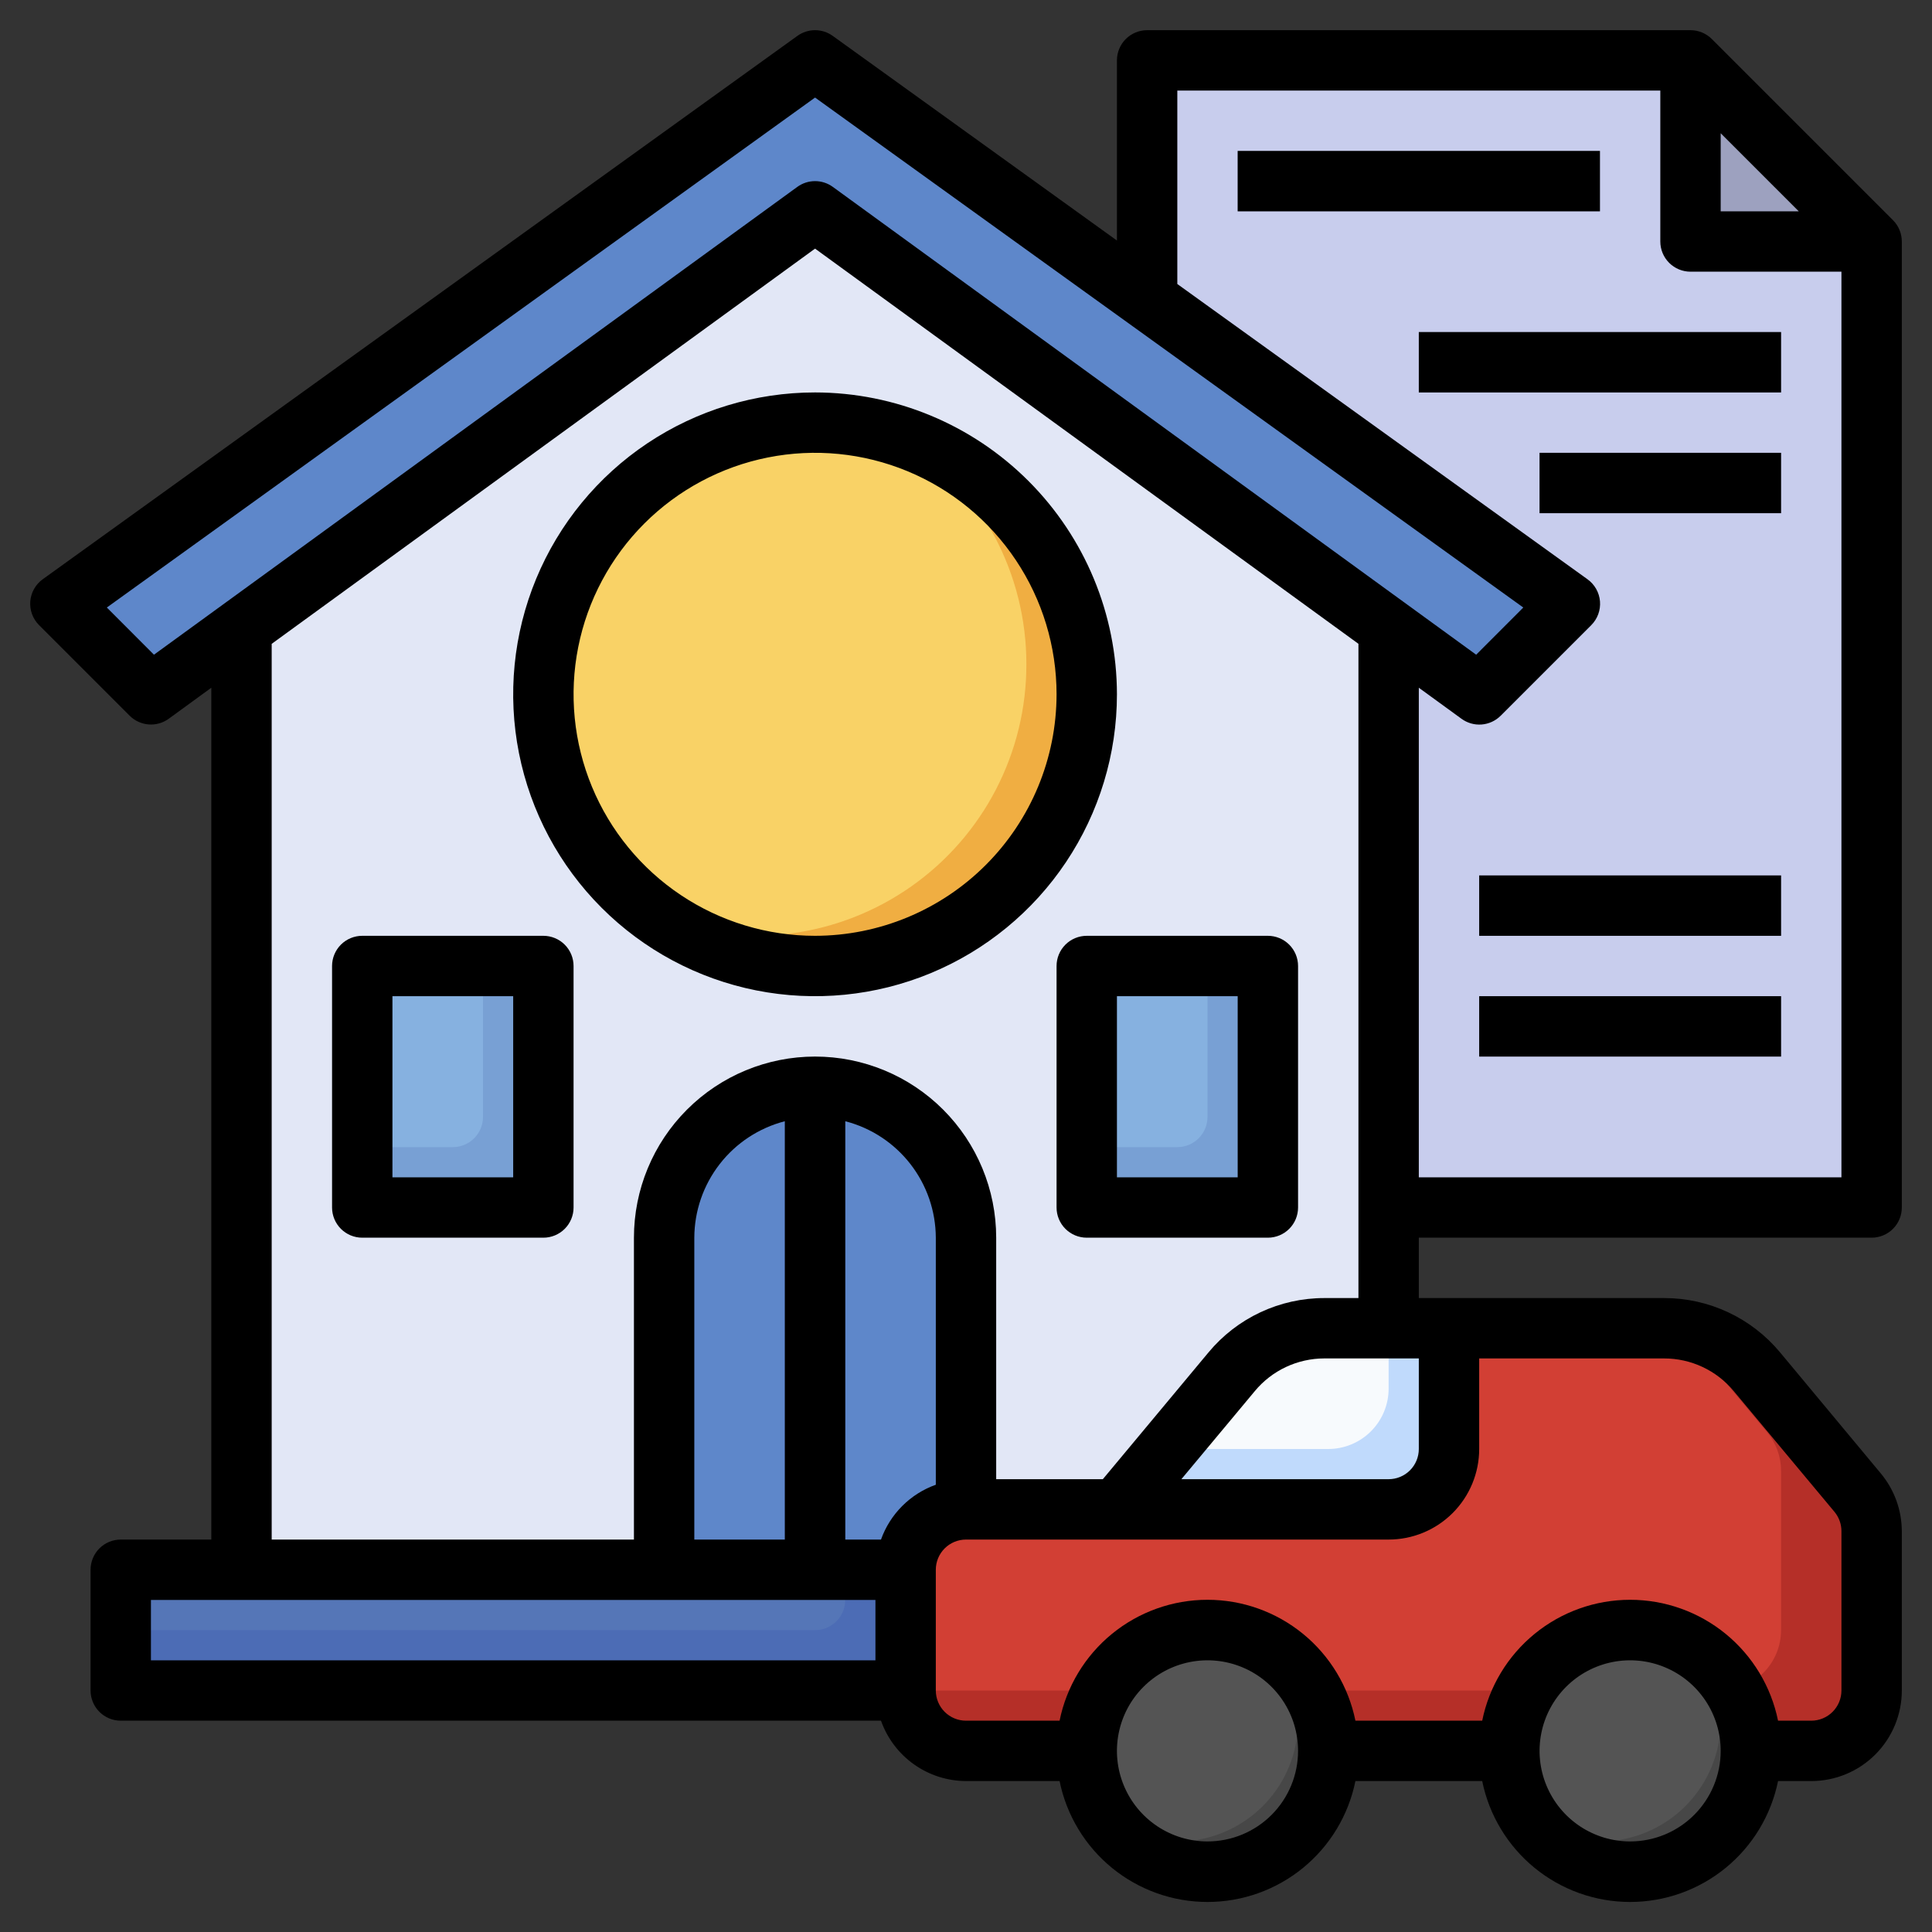 <svg width="512" height="512" viewBox="0 0 512 512" fill="none" xmlns="http://www.w3.org/2000/svg">
<rect x="0" y="0" width="512" height="512" fill="#333333" stroke="none"/>
<path d="M480 464H256C251.757 464 247.687 462.314 244.686 459.314C241.686 456.313 240 452.243 240 448V416C240 411.757 241.686 407.687 244.686 404.686C247.687 401.686 251.757 400 256 400H296L326.4 363.512C329.403 359.908 333.162 357.009 337.411 355.02C341.659 353.031 346.293 352 350.984 352H441.016C445.707 352 450.341 353.031 454.589 355.02C458.838 357.009 462.597 359.908 465.6 363.512L492.296 395.552C494.69 398.427 496.001 402.051 496 405.792V448C496 452.243 494.314 456.313 491.314 459.314C488.313 462.314 484.243 464 480 464Z" fill="#B52F28"/>
<path d="M472 432V389.792C471.998 386.05 470.685 382.426 468.288 379.552L445.768 352.528C444.2 352.231 442.611 352.055 441.016 352H350.984C346.293 352 341.659 353.031 337.411 355.02C333.162 357.009 329.403 359.908 326.4 363.512L296 400H256C251.757 400 247.687 401.686 244.686 404.686C241.686 407.687 240 411.757 240 416V448H456C460.243 448 464.313 446.314 467.314 443.314C470.314 440.313 472 436.243 472 432V432Z" fill="#D23F34"/>
<path d="M384 352V384C384 388.243 382.314 392.313 379.314 395.314C376.313 398.314 372.243 400 368 400H296L326.4 363.512C329.403 359.908 333.162 357.009 337.411 355.02C341.659 353.031 346.293 352 350.984 352H384Z" fill="#C0DAFC"/>
<path d="M368 352H350.984C346.293 352 341.659 353.031 337.411 355.02C333.162 357.009 329.403 359.908 326.4 363.512L309.336 384H352C356.243 384 360.313 382.314 363.314 379.314C366.314 376.313 368 372.243 368 368V352Z" fill="#F7FAFD"/>
<path d="M240 448H32V416H240.016" fill="#4C6CB5"/>
<path d="M224 424V416H32V432H216C218.122 432 220.157 431.157 221.657 429.657C223.157 428.157 224 426.122 224 424Z" fill="#5576B7"/>
<path d="M240 416C240 411.757 241.686 407.687 244.686 404.686C247.687 401.686 251.757 400 256 400H296L326.4 363.512C329.403 359.908 333.162 357.009 337.411 355.02C341.659 353.031 346.293 352 350.984 352H368V166.544L216 56L64 166.544V416H240Z" fill="#E2E7F6"/>
<path d="M256 400V328C256 317.391 251.786 307.217 244.284 299.716C236.783 292.214 226.609 288 216 288C205.391 288 195.217 292.214 187.716 299.716C180.214 307.217 176 317.391 176 328V416H240C240 411.757 241.686 407.687 244.686 404.686C247.687 401.686 251.757 400 256 400V400Z" fill="#5E87CA"/>
<path d="M304 79.36V16H448L496 64V320H368V166.544L392 184L416 160L304 79.36Z" fill="#C8CDED"/>
<path d="M216 56L392 184L416 160L216 16L16 160L40 184L216 56Z" fill="#5E87CA"/>
<path d="M320 496C337.673 496 352 481.673 352 464C352 446.327 337.673 432 320 432C302.327 432 288 446.327 288 464C288 481.673 302.327 496 320 496Z" fill="#474747"/>
<path d="M432 496C449.673 496 464 481.673 464 464C464 446.327 449.673 432 432 432C414.327 432 400 446.327 400 464C400 481.673 414.327 496 432 496Z" fill="#474747"/>
<path d="M432 432C426.154 431.991 420.419 433.586 415.417 436.611C410.415 439.636 406.339 443.975 403.633 449.156C400.926 454.337 399.692 460.161 400.066 465.994C400.439 471.828 402.406 477.447 405.752 482.24C411.905 486.539 419.375 488.535 426.852 487.878C434.329 487.22 441.336 483.951 446.644 478.644C451.952 473.337 455.223 466.33 455.882 458.853C456.54 451.376 454.546 443.906 450.248 437.752C444.899 434.008 438.529 432 432 432V432Z" fill="#545454"/>
<path d="M320 432C314.155 431.991 308.419 433.586 303.417 436.611C298.416 439.636 294.34 443.975 291.633 449.156C288.926 454.337 287.692 460.161 288.066 465.994C288.44 471.828 290.406 477.447 293.752 482.24C299.905 486.539 307.375 488.535 314.852 487.878C322.329 487.22 329.336 483.951 334.645 478.644C339.953 473.337 343.223 466.33 343.882 458.853C344.541 451.376 342.546 443.906 338.248 437.752C332.9 434.008 326.529 432 320 432Z" fill="#545454"/>
<path d="M216 288C213.313 287.997 210.633 288.265 208 288.8V416H224V288.8C221.367 288.265 218.687 287.997 216 288V288Z" fill="#3B5892"/>
<path d="M216 256C255.765 256 288 223.765 288 184C288 144.235 255.765 112 216 112C176.235 112 144 144.235 144 184C144 223.765 176.235 256 216 256Z" fill="#F0AE42"/>
<path d="M272 176C272.008 164.194 269.109 152.568 263.561 142.147C258.012 131.726 249.984 122.832 240.184 116.248C223.677 110.409 205.607 110.786 189.358 117.308C173.108 123.83 159.792 136.049 151.901 151.68C144.011 167.31 142.086 185.281 146.488 202.228C150.889 219.175 161.316 233.937 175.816 243.752C186.675 247.661 198.317 248.897 209.755 247.354C221.193 245.812 232.092 241.536 241.527 234.89C250.963 228.243 258.659 219.421 263.963 209.17C269.268 198.919 272.024 187.542 272 176V176Z" fill="#F9D266"/>
<path d="M96 256H144V320H96V256Z" fill="#78A0D4"/>
<path d="M288 256H336V320H288V256Z" fill="#78A0D4"/>
<path d="M320 296V256H288V304H312C314.122 304 316.157 303.157 317.657 301.657C319.157 300.157 320 298.122 320 296Z" fill="#86B1E0"/>
<path d="M128 296V256H96V304H120C122.122 304 124.157 303.157 125.657 301.657C127.157 300.157 128 298.122 128 296Z" fill="#86B1E0"/>
<path d="M448 16V64H496" fill="#9DA1BF"/>
<path d="M328 40H424V56H328V40Z" fill="#9DA1BF"/>
<path d="M376 88H472V104H376V88Z" fill="#9DA1BF"/>
<path d="M408 120H472V136H408V120Z" fill="#9DA1BF"/>
<path d="M392 264H472V280H392V264Z" fill="#9DA1BF"/>
<path d="M392 232H472V248H392V232Z" fill="#9DA1BF"/>
<path d="M216 104C200.178 104 184.71 108.692 171.554 117.482C158.398 126.273 148.145 138.767 142.09 153.385C136.035 168.003 134.45 184.089 137.537 199.607C140.624 215.126 148.243 229.38 159.432 240.569C170.62 251.757 184.874 259.376 200.393 262.463C215.911 265.55 231.997 263.965 246.615 257.91C261.233 251.855 273.727 241.602 282.518 228.446C291.308 215.29 296 199.823 296 184C295.977 162.79 287.541 142.455 272.543 127.457C257.545 112.459 237.21 104.023 216 104ZM216 248C203.342 248 190.968 244.246 180.444 237.214C169.919 230.182 161.716 220.186 156.872 208.492C152.028 196.797 150.76 183.929 153.23 171.514C155.699 159.099 161.795 147.696 170.745 138.745C179.696 129.795 191.099 123.699 203.514 121.23C215.929 118.76 228.797 120.028 240.492 124.872C252.186 129.716 262.182 137.919 269.214 148.444C276.247 158.968 280 171.342 280 184C279.981 200.968 273.232 217.236 261.234 229.234C249.236 241.232 232.968 247.981 216 248V248Z" fill="black"/>
<path d="M144 248H96C93.878 248 91.843 248.843 90.343 250.343C88.843 251.843 88 253.878 88 256V320C88 322.122 88.843 324.157 90.343 325.657C91.843 327.157 93.878 328 96 328H144C146.122 328 148.157 327.157 149.657 325.657C151.157 324.157 152 322.122 152 320V256C152 253.878 151.157 251.843 149.657 250.343C148.157 248.843 146.122 248 144 248ZM136 312H104V264H136V312Z" fill="black"/>
<path d="M336 248H288C285.878 248 283.843 248.843 282.343 250.343C280.843 251.843 280 253.878 280 256V320C280 322.122 280.843 324.157 282.343 325.657C283.843 327.157 285.878 328 288 328H336C338.122 328 340.157 327.157 341.657 325.657C343.157 324.157 344 322.122 344 320V256C344 253.878 343.157 251.843 341.657 250.343C340.157 248.843 338.122 248 336 248ZM328 312H296V264H328V312Z" fill="black"/>
<path d="M496 328C498.122 328 500.156 327.157 501.657 325.657C503.157 324.157 504 322.122 504 320V64C503.999 61.879 503.156 59.844 501.656 58.344L453.656 10.344C452.156 8.844 450.121 8 448 8H304C301.878 8 299.843 8.843 298.343 10.343C296.843 11.844 296 13.878 296 16V63.744L220.672 9.504C219.311 8.525 217.677 7.998 216 7.998C214.323 7.998 212.689 8.525 211.328 9.504L11.328 153.504C10.386 154.181 9.604 155.055 9.033 156.065C8.463 157.075 8.119 158.197 8.026 159.352C7.932 160.508 8.091 161.671 8.491 162.759C8.892 163.848 9.524 164.836 10.344 165.656L34.344 189.656C35.695 191.011 37.487 191.837 39.396 191.984C41.304 192.131 43.201 191.589 44.744 190.456L56 182.256V408H32C29.878 408 27.843 408.843 26.343 410.343C24.843 411.843 24 413.878 24 416V448C24 450.122 24.843 452.157 26.343 453.657C27.843 455.157 29.878 456 32 456H233.472C235.121 460.663 238.17 464.703 242.202 467.567C246.235 470.431 251.054 471.98 256 472H280.8C282.636 481.042 287.542 489.172 294.686 495.011C301.83 500.85 310.773 504.04 320 504.04C329.227 504.04 338.17 500.85 345.314 495.011C352.458 489.172 357.364 481.042 359.2 472H392.8C394.636 481.042 399.542 489.172 406.686 495.011C413.83 500.85 422.773 504.04 432 504.04C441.227 504.04 450.17 500.85 457.314 495.011C464.458 489.172 469.364 481.042 471.2 472H480C486.365 472 492.47 469.471 496.97 464.971C501.471 460.47 504 454.365 504 448V405.792C503.984 400.175 502.003 394.741 498.4 390.432L471.744 358.4C467.994 353.888 463.295 350.259 457.983 347.77C452.67 345.281 446.875 343.994 441.008 344H376V328H496ZM456 35.312L476.688 56H456V35.312ZM312 24H440V64C440 66.122 440.843 68.157 442.343 69.657C443.843 71.157 445.878 72 448 72H488V312H376V182.256L387.296 190.472C388.839 191.605 390.736 192.147 392.644 192C394.552 191.853 396.345 191.027 397.696 189.672L421.696 165.672C422.516 164.852 423.148 163.864 423.548 162.775C423.949 161.687 424.108 160.524 424.014 159.368C423.92 158.213 423.577 157.091 423.006 156.081C422.436 155.071 421.653 154.197 420.712 153.52L312 75.264V24ZM40.8 173.504L28.312 161L216 25.856L403.688 161L391.2 173.504L220.704 49.528C219.337 48.534 217.69 47.999 216 47.999C214.31 47.999 212.663 48.534 211.296 49.528L40.8 173.504ZM40 424H232V440H40V424ZM248 393.472C244.654 394.667 241.615 396.59 239.103 399.103C236.59 401.615 234.667 404.654 233.472 408H224V297.136C230.849 298.904 236.919 302.892 241.262 308.477C245.604 314.061 247.973 320.926 248 328V393.472ZM208 408H184V328C184.026 320.926 186.396 314.061 190.738 308.477C195.081 302.892 201.151 298.904 208 297.136V408ZM320 488C315.253 488 310.613 486.592 306.666 483.955C302.719 481.318 299.643 477.57 297.827 473.184C296.01 468.799 295.535 463.973 296.461 459.318C297.387 454.662 299.673 450.386 303.029 447.029C306.386 443.673 310.662 441.387 315.318 440.461C319.973 439.535 324.799 440.01 329.184 441.827C333.57 443.643 337.318 446.72 339.955 450.666C342.592 454.613 344 459.253 344 464C344 470.365 341.471 476.47 336.97 480.971C332.47 485.471 326.365 488 320 488ZM432 488C427.253 488 422.613 486.592 418.666 483.955C414.719 481.318 411.643 477.57 409.827 473.184C408.01 468.799 407.535 463.973 408.461 459.318C409.387 454.662 411.673 450.386 415.029 447.029C418.386 443.673 422.662 441.387 427.318 440.461C431.973 439.535 436.799 440.01 441.184 441.827C445.57 443.643 449.318 446.72 451.955 450.666C454.592 454.613 456 459.253 456 464C456 470.365 453.471 476.47 448.97 480.971C444.47 485.471 438.365 488 432 488ZM459.448 368.64L486.144 400.64C487.342 402.077 487.999 403.889 488 405.76V448C488 450.122 487.157 452.157 485.657 453.657C484.156 455.157 482.122 456 480 456H471.2C469.364 446.958 464.458 438.828 457.314 432.989C450.17 427.15 441.227 423.96 432 423.96C422.773 423.96 413.83 427.15 406.686 432.989C399.542 438.828 394.636 446.958 392.8 456H359.2C357.364 446.958 352.458 438.828 345.314 432.989C338.17 427.15 329.227 423.96 320 423.96C310.773 423.96 301.83 427.15 294.686 432.989C287.542 438.828 282.636 446.958 280.8 456H256C253.878 456 251.843 455.157 250.343 453.657C248.843 452.157 248 450.122 248 448V416C248 413.878 248.843 411.843 250.343 410.343C251.843 408.843 253.878 408 256 408H368C374.365 408 380.47 405.471 384.97 400.971C389.471 396.47 392 390.365 392 384V360H441.008C444.528 359.996 448.005 360.768 451.193 362.261C454.38 363.755 457.199 365.933 459.448 368.64V368.64ZM313.08 392L332.552 368.64C334.797 365.938 337.609 363.763 340.789 362.27C343.969 360.777 347.439 360.002 350.952 360H376V384C376 386.122 375.157 388.157 373.657 389.657C372.156 391.157 370.122 392 368 392H313.08ZM350.992 344C345.126 343.993 339.331 345.28 334.02 347.769C328.708 350.258 324.012 353.888 320.264 358.4L292.264 392H264V328C264 315.27 258.943 303.061 249.941 294.059C240.939 285.057 228.73 280 216 280C203.27 280 191.061 285.057 182.059 294.059C173.057 303.061 168 315.27 168 328V408H72V170.624L216 65.888L360 170.616V344H350.992Z" fill="black"/>
<path d="M328 40H424V56H328V40Z" fill="black"/>
<path d="M376 88H472V104H376V88Z" fill="black"/>
<path d="M408 120H472V136H408V120Z" fill="black"/>
<path d="M392 264H472V280H392V264Z" fill="black"/>
<path d="M392 232H472V248H392V232Z" fill="black"/>
</svg>
